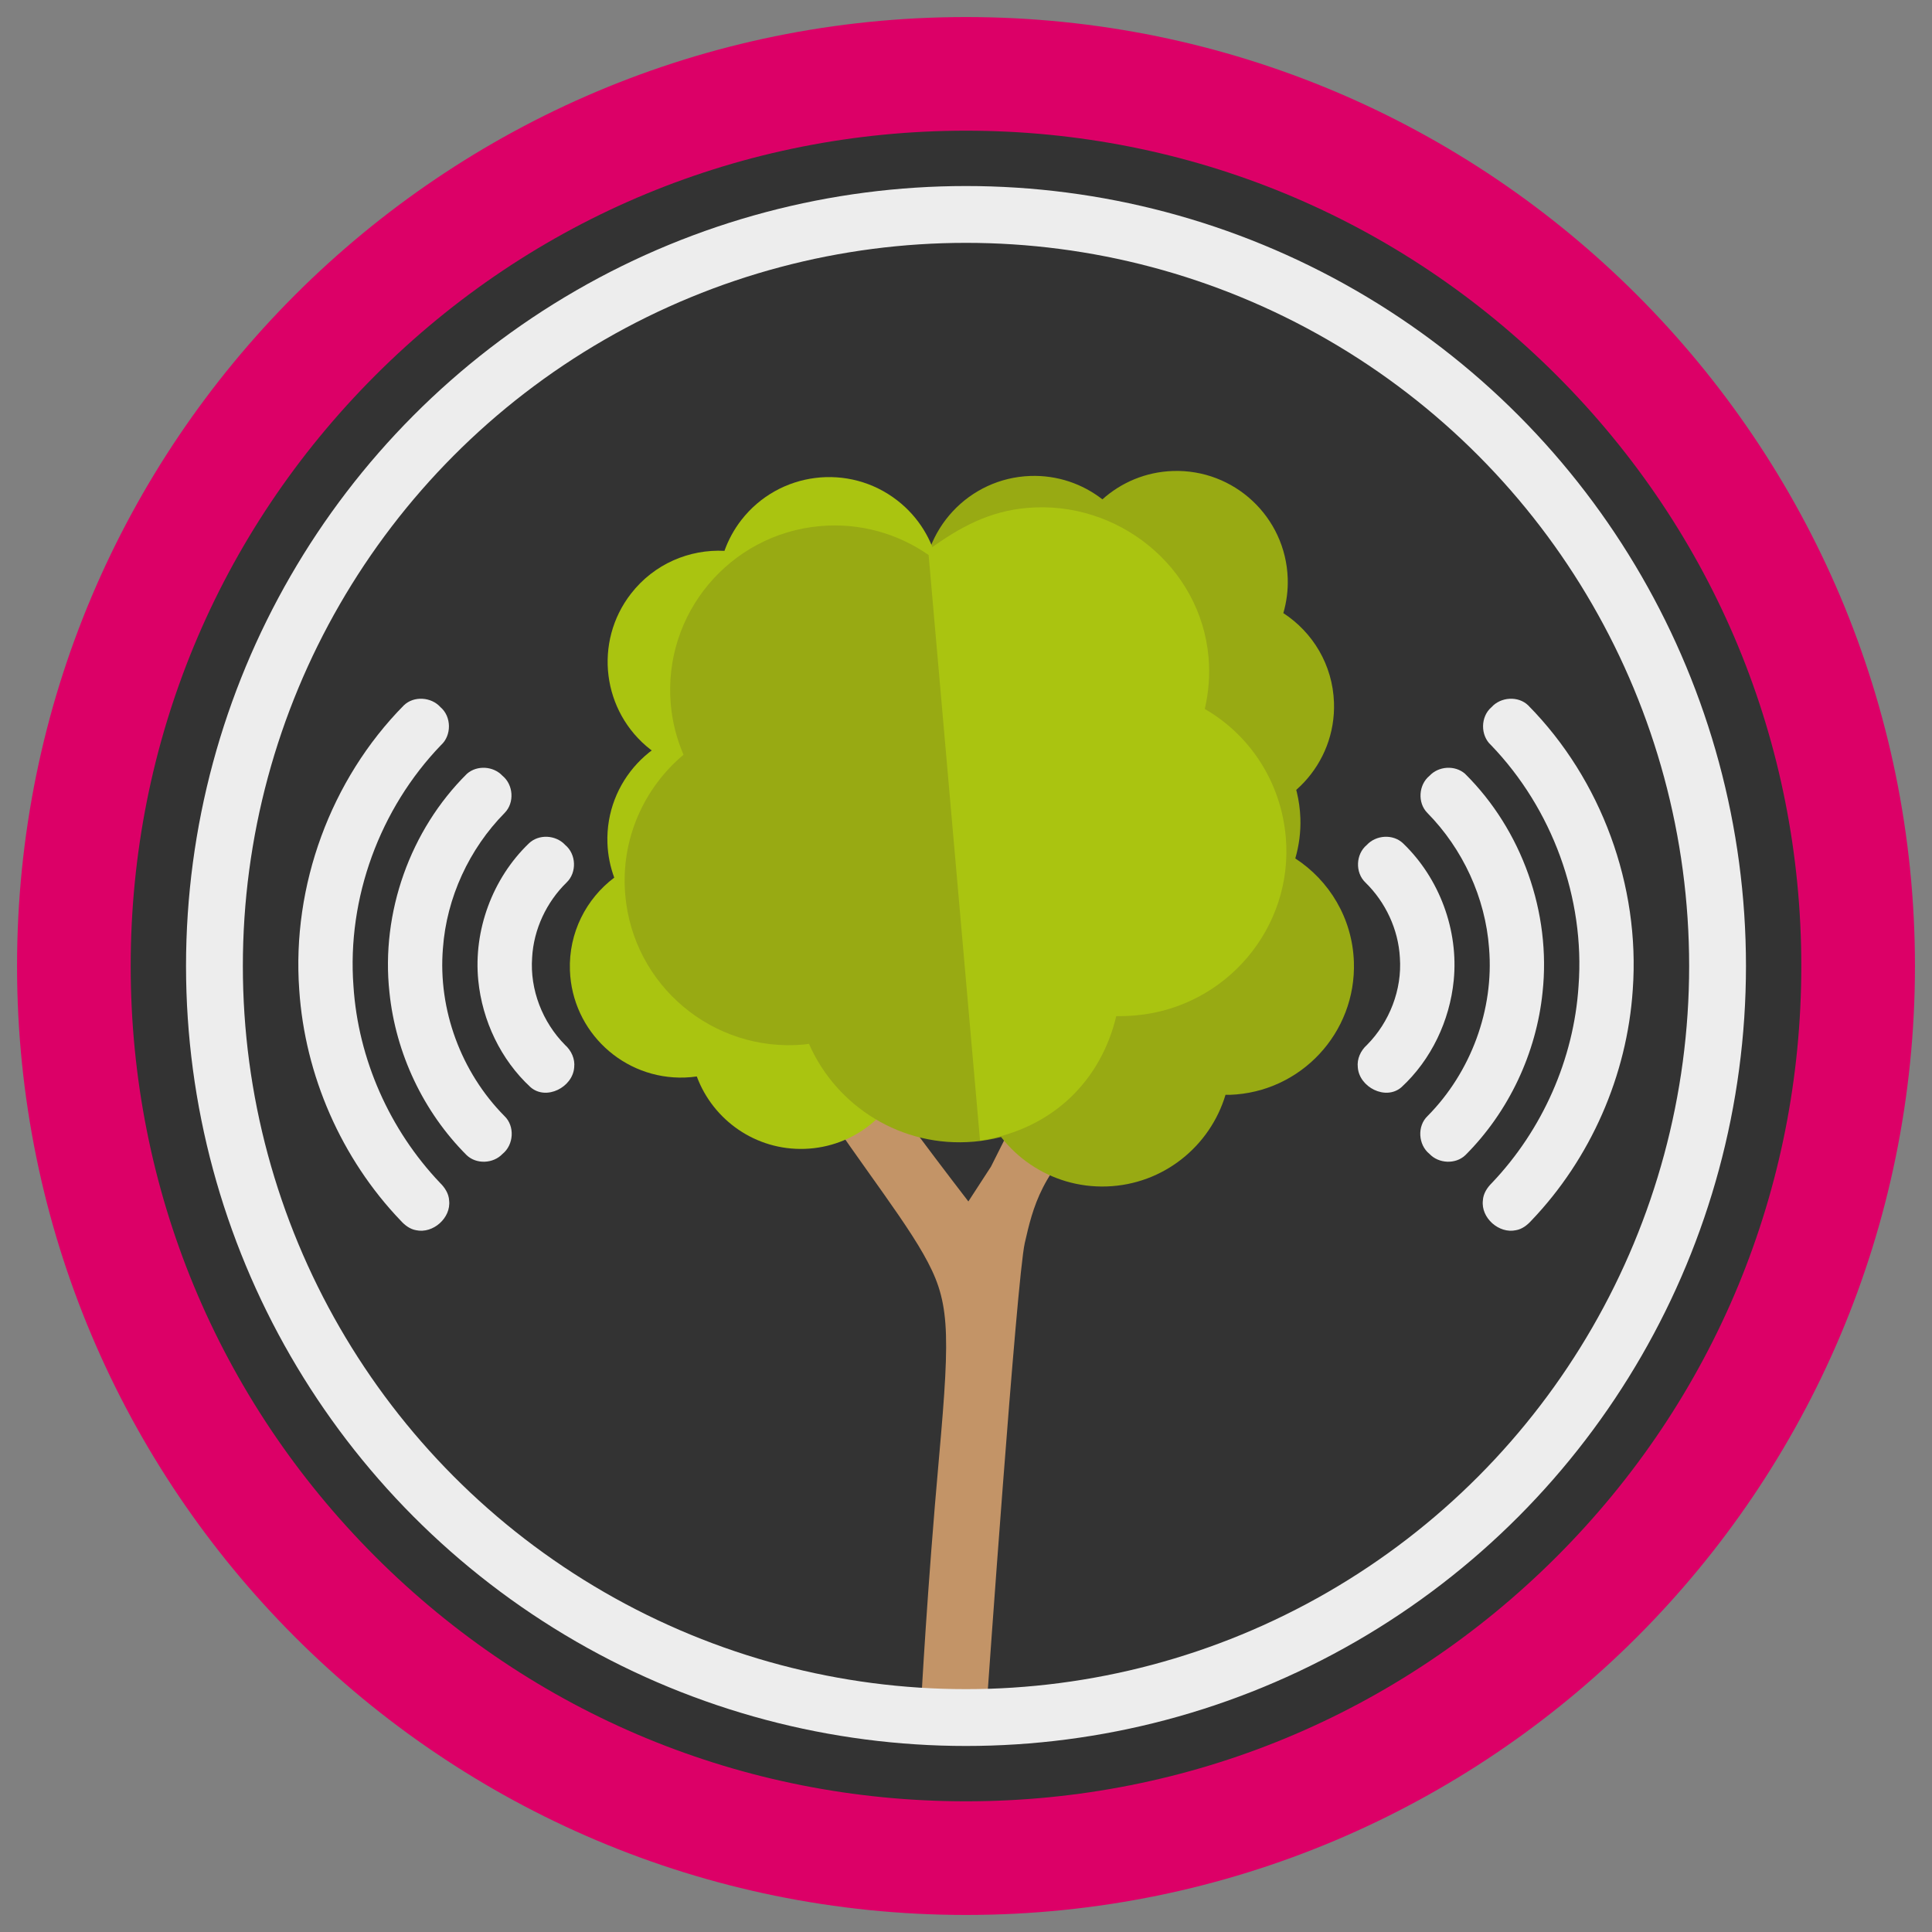 <?xml version="1.0" encoding="iso-8859-1"?>
<!-- Generator: Adobe Illustrator 19.0.0, SVG Export Plug-In . SVG Version: 6.00 Build 0)  -->
<svg version="1.1" id="Ebene_1" xmlns="http://www.w3.org/2000/svg" xmlns:xlink="http://www.w3.org/1999/xlink" x="0px" y="0px"
	 viewBox="0 0 340 340" style="enable-background:new 0 0 340 340;" xml:space="preserve">

	<rect x="0" y="0" width="340" height="340" fill="#808080" stroke="none"/>

	<title>Freifunk Pinneberg Logo</title>
	<!-- You are only allowed to use this logo in the context of Freifunk Pinneberg -->

<style type="text/css">
	.st0{fill:#333333;}
	.st1{fill:#C39467;}
	.st2{fill:#98AA13;}
	.st3{fill:#AAC410;}
	.st4{fill:#EDEDED;}
	.st5{fill:#DC0067;}
	.st6{fill:none;stroke:#EDEDED;stroke-width:10;stroke-miterlimit:10;}
</style>
<circle id="XMLID_3_" class="st0" cx="170" cy="170" r="147.5"/>
<g id="XMLID_34_">
	<path id="XMLID_33_" class="st1" d="M141.353,189.186c6.495,11.042,16.558,23.406,21.144,31.497
		c4.593,8.096,4.834,12.68,2.753,35.844c-2.081,23.167-3.105,42.466-3.105,42.466l11.57,0.131c0,0,5.209-74.175,6.631-80.386
		c1.422-6.21,2.955-12.904,12.492-20.782c9.536-7.875,3.637-10.233,3.637-10.233l-17.326,8.104l-4.751,9.478l-3.98,6.129
		c0,0-18.395-23.827-19.069-26.501C150.675,182.264,141.353,189.186,141.353,189.186z"/>
	<path id="XMLID_32_" class="st2" d="M155.986,153.577c-0.807-2.198-1.297-4.551-1.383-7.018
		c-0.435-12.492,9.342-22.975,21.835-23.41c5.518-0.192,10.64,1.614,14.681,4.761c3.813-3.42,8.796-5.577,14.314-5.769
		c12.494-0.435,22.975,9.343,23.41,21.835c0.086,2.467-0.24,4.848-0.892,7.097c5.981,3.888,10.043,10.522,10.31,18.19
		c0.435,12.495-9.342,22.975-21.835,23.409c-0.254,0.009-0.501-0.012-0.754-0.01c-2.709,9.046-10.924,15.785-20.884,16.132
		c-9.997,0.348-18.689-5.848-21.993-14.737c-0.794,0.113-1.599,0.189-2.419,0.218c-12.494,0.435-22.975-9.34-23.41-21.835
		C146.698,164.772,150.29,157.871,155.986,153.577z"/>
	<path id="XMLID_28_" class="st2" d="M163.635,110.065c-0.698-1.9-1.122-3.934-1.196-6.067
		c-0.376-10.799,8.076-19.861,18.876-20.237c4.77-0.166,9.198,1.396,12.691,4.115c3.296-2.956,7.604-4.822,12.374-4.988
		c10.801-0.376,19.861,8.077,20.237,18.876c0.074,2.132-0.207,4.191-0.771,6.135c5.171,3.361,8.682,9.096,8.913,15.725
		c0.376,10.802-8.076,19.861-18.876,20.237c-0.22,0.008-0.434-0.011-0.652-0.009c-2.342,7.82-9.444,13.646-18.054,13.946
		c-8.642,0.301-16.156-5.056-19.013-12.74c-0.686,0.097-1.383,0.163-2.091,0.188c-10.801,0.376-19.861-8.074-20.237-18.876
		C155.606,119.742,158.711,113.776,163.635,110.065z"/>
	<path id="XMLID_27_" class="st3" d="M108.095,154.447c-0.697-1.9-1.122-3.934-1.196-6.067
		c-0.376-10.799,8.076-19.861,18.876-20.237c4.77-0.166,9.198,1.396,12.691,4.115c3.296-2.956,7.604-4.822,12.374-4.988
		c10.801-0.376,19.861,8.077,20.237,18.876c0.074,2.132-0.207,4.191-0.771,6.135c5.171,3.361,8.682,9.096,8.913,15.725
		c0.376,10.802-8.076,19.861-18.876,20.237c-0.22,0.008-0.434-0.011-0.652-0.009c-2.342,7.82-9.444,13.646-18.054,13.946
		c-8.642,0.301-16.156-5.056-19.013-12.74c-0.686,0.097-1.383,0.163-2.091,0.188c-10.801,0.376-19.861-8.074-20.237-18.876
		C100.066,164.125,103.171,158.159,108.095,154.447z"/>
	<path id="XMLID_26_" class="st3" d="M122.647,155.078c-6.826-5.308-9.161-14.236-6.429-21.965
		c-0.589-0.365-1.166-0.761-1.726-1.196c-8.531-6.634-10.071-18.927-3.436-27.46c4.072-5.236,10.278-7.826,16.437-7.519
		c0.683-1.906,1.661-3.739,2.97-5.423c6.633-8.53,18.928-10.07,27.46-3.436c3.768,2.93,6.166,6.966,7.104,11.293"/>
	<path id="XMLID_24_" class="st2" d="M212.022,124.767c0.681-2.916,0.936-5.979,0.66-9.124
		c-1.398-15.924-15.443-27.704-31.37-26.306c-7.034,0.618-13.253,3.71-17.891,8.334c-5.373-3.745-12.036-5.707-19.07-5.089
		c-15.926,1.398-27.704,15.446-26.306,31.37c0.276,3.145,1.061,6.116,2.24,8.869c-6.985,5.868-11.106,14.923-10.248,24.699
		c1.398,15.928,15.443,27.704,31.37,26.306c0.324-0.028,0.635-0.094,0.956-0.131c4.85,11.059,16.33,18.332,29.027,17.217
		c12.744-1.119,22.81-10.341,25.617-22.139c1.026,0.019,2.06-0.01,3.104-0.101c15.926-1.398,27.705-15.441,26.306-31.37
		C225.558,137.526,219.922,129.328,212.022,124.767z"/>
	<path id="XMLID_23_" class="st3" d="M212.022,124.767c0.681-2.916,0.936-5.979,0.66-9.124
		c-1.398-15.924-16.004-27.655-31.931-26.257c-6.527,0.573-11.682,3.236-17.406,7.425l9.123,103.916
		c13.019-2.042,21.334-10.795,23.976-21.905c1.026,0.019,2.34-0.034,3.385-0.126c15.926-1.398,27.845-15.453,26.446-31.382
		C225.418,137.539,219.922,129.328,212.022,124.767z"/>
	<g id="XMLID_41_">
		<path id="XMLID_22_" class="st4" d="M52.66,174.168c-1.316-18.282,5.523-36.988,18.405-50.035c1.76-1.709,4.839-1.487,6.452,0.316
			c1.953,1.658,1.987,4.974,0.085,6.683c-10.746,11.164-16.557,26.921-15.4,42.397c0.828,12.854,6.364,25.308,15.233,34.635
			c0.848,0.829,1.543,1.89,1.604,3.109c0.358,3.056-2.836,5.882-5.824,5.222c-1.074-0.185-1.967-0.874-2.682-1.663
			C60.076,203.912,53.655,189.25,52.66,174.168"/>
		<path id="XMLID_21_" class="st4" d="M68.535,174.627c-1.524-14.006,3.639-28.549,13.647-38.46
			c1.769-1.549,4.662-1.356,6.252,0.364c1.921,1.569,2.135,4.731,0.394,6.51c-6.256,6.347-10.227,14.926-10.879,23.823
			c-0.896,10.802,3.203,21.84,10.815,29.532c1.875,1.774,1.661,5.079-0.333,6.676c-1.624,1.72-4.596,1.863-6.316,0.21
			C74.488,195.659,69.635,185.35,68.535,174.627"/>
		<path id="XMLID_16_" class="st4" d="M84.17,172.545c-0.878-8.838,2.507-17.977,8.908-24.126c1.752-1.686,4.769-1.49,6.392,0.284
			c1.944,1.609,2.076,4.839,0.252,6.59c-3.559,3.467-5.808,8.269-6.078,13.24c-0.403,5.643,1.826,11.353,5.792,15.36
			c1.107,0.985,1.786,2.449,1.612,3.946c-0.245,3.48-4.889,5.895-7.674,3.498C88.125,186.499,84.874,179.625,84.17,172.545"/>
	</g>
	<g id="XMLID_40_">
		<path id="XMLID_15_" class="st4" d="M287.34,174.168c1.316-18.282-5.523-36.988-18.405-50.035
			c-1.76-1.709-4.839-1.487-6.452,0.316c-1.953,1.658-1.987,4.974-0.085,6.683c10.746,11.164,16.557,26.921,15.4,42.397
			c-0.828,12.854-6.364,25.308-15.233,34.635c-0.848,0.829-1.543,1.89-1.604,3.109c-0.358,3.056,2.836,5.882,5.824,5.222
			c1.074-0.185,1.967-0.874,2.682-1.663C279.923,203.912,286.345,189.25,287.34,174.168"/>
		<path id="XMLID_14_" class="st4" d="M271.465,174.627c1.524-14.006-3.639-28.549-13.647-38.46
			c-1.769-1.549-4.662-1.356-6.252,0.364c-1.921,1.569-2.135,4.731-0.394,6.51c6.256,6.347,10.227,14.926,10.879,23.823
			c0.896,10.802-3.203,21.84-10.815,29.532c-1.875,1.774-1.661,5.079,0.333,6.676c1.624,1.72,4.596,1.863,6.316,0.21
			C265.512,195.659,270.365,185.35,271.465,174.627"/>
		<path id="XMLID_10_" class="st4" d="M255.83,172.545c0.878-8.838-2.507-17.977-8.908-24.126c-1.752-1.686-4.769-1.49-6.392,0.284
			c-1.944,1.609-2.076,4.839-0.252,6.59c3.559,3.467,5.808,8.269,6.078,13.24c0.403,5.643-1.826,11.353-5.792,15.36
			c-1.107,0.985-1.786,2.449-1.612,3.946c0.245,3.48,4.889,5.895,7.674,3.498C251.875,186.499,255.126,179.625,255.83,172.545"/>
	</g>
</g>
<g id="XMLID_1_">
	<path id="XMLID_110_" class="st5" d="M170,23c39.265,0,76.18,15.291,103.945,43.055C301.709,93.82,317,130.735,317,170
		s-15.291,76.18-43.055,103.945C246.18,301.709,209.265,317,170,317s-76.18-15.291-103.945-43.055C38.291,246.18,23,209.265,23,170
		S38.291,93.82,66.055,66.055S130.735,23,170,23 M170,3C77.768,3,3,77.768,3,170s74.768,167,167,167s167-74.768,167-167
		S262.232,3,170,3L170,3z"/>
</g>
<circle id="XMLID_2_" class="st6" cx="170" cy="170" r="132.262"/>
</svg>
